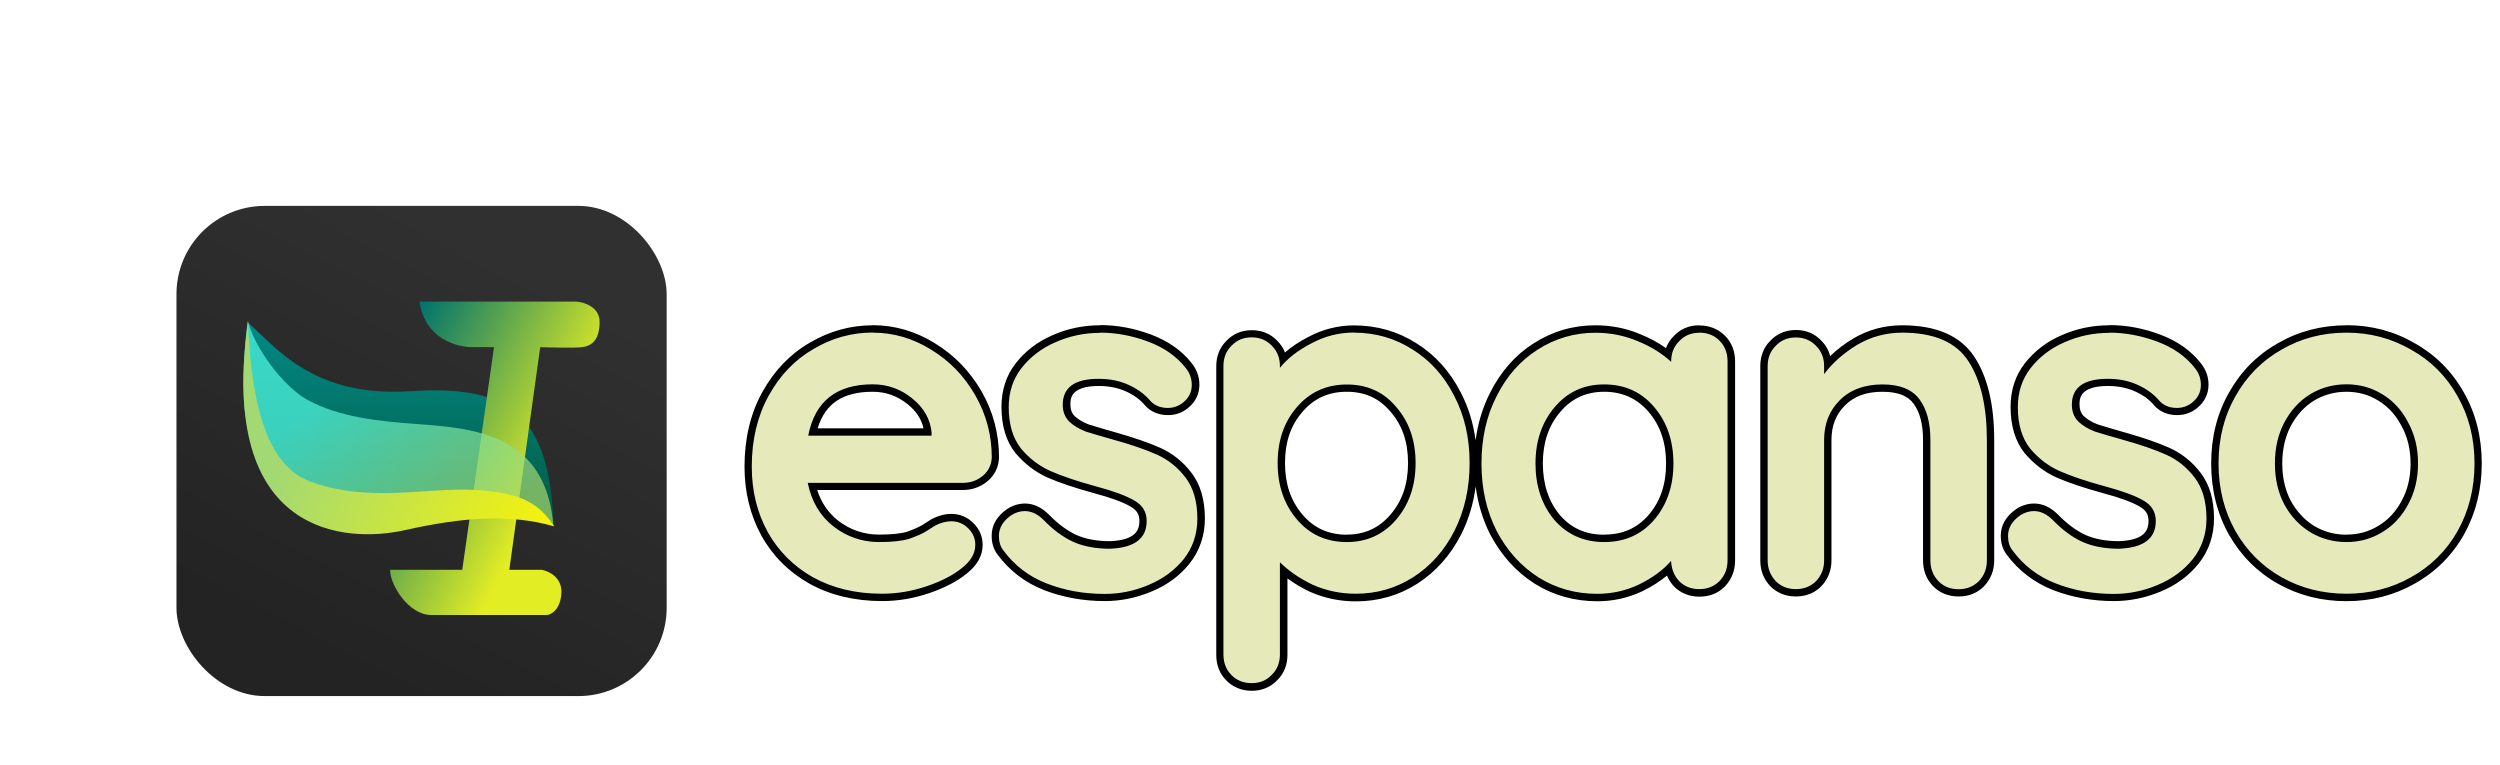 <?xml version="1.0" encoding="UTF-8"?>
<svg id="Layer_4" data-name="Layer 4" xmlns="http://www.w3.org/2000/svg" xmlns:xlink="http://www.w3.org/1999/xlink" viewBox="0 0 255 78">
  <defs>
    <linearGradient id="linear-gradient" x1="52.81" y1="191.27" x2="32.25" y2="151.58" gradientTransform="translate(0 218.33) scale(1 -1)" gradientUnits="userSpaceOnUse">
      <stop offset="0" stop-color="#303030"/>
      <stop offset="1" stop-color="#232323"/>
    </linearGradient>
    <linearGradient id="linear-gradient-2" x1="40.68" y1="185.46" x2="40.68" y2="164.49" gradientTransform="translate(0 218.33) scale(1 -1)" gradientUnits="userSpaceOnUse">
      <stop offset="0" stop-color="#028987"/>
      <stop offset="1" stop-color="#025a42"/>
    </linearGradient>
    <linearGradient id="linear-gradient-3" x1="38.52" y1="178.08" x2="55.98" y2="169.23" gradientTransform="translate(0 218.33) scale(1 -1)" gradientUnits="userSpaceOnUse">
      <stop offset="0" stop-color="#03756b"/>
      <stop offset="1" stop-color="#e3ed24"/>
    </linearGradient>
    <linearGradient id="linear-gradient-4" x1="33.8" y1="178.93" x2="48.31" y2="162.84" gradientTransform="translate(0 218.33) scale(1 -1)" gradientUnits="userSpaceOnUse">
      <stop offset="0" stop-color="#51fbe5"/>
      <stop offset="1" stop-color="#a4d76c"/>
    </linearGradient>
    <linearGradient id="linear-gradient-5" x1="30.15" y1="174.55" x2="58.39" y2="162.55" gradientTransform="translate(0 218.33) scale(1 -1)" gradientUnits="userSpaceOnUse">
      <stop offset="0" stop-color="#a3d972"/>
      <stop offset="1" stop-color="#fff500"/>
    </linearGradient>
  </defs>
  <g id="espanso">
    <path d="M127.68,70.07c-.93,0-1.71-.31-2.33-.93-.61-.62-.93-1.41-.93-2.38v-29.42c0-.93.31-1.72.93-2.33.61-.64,1.39-.97,2.33-.97s1.72.33,2.34.98c.45.45.73.99.85,1.61.73-.72,1.64-1.37,2.74-1.93,1.42-.76,2.93-1.15,4.49-1.15,2.27,0,4.36.6,6.2,1.79,1.84,1.15,3.3,2.78,4.35,4.85,1.08,2.06,1.62,4.43,1.62,7.03s-.53,4.99-1.58,7.08c-1.05,2.07-2.51,3.72-4.36,4.9-1.81,1.15-3.85,1.74-6.06,1.74-1.58,0-3.1-.32-4.52-.94-1.08-.51-2.03-1.12-2.83-1.79v8.56c0,.93-.31,1.71-.93,2.33-.61.64-1.39.97-2.33.97ZM137.38,39.59c-1.98,0-3.55.71-4.8,2.17-1.25,1.43-1.88,3.27-1.88,5.47s.63,4.06,1.88,5.52c1.25,1.46,2.82,2.17,4.8,2.17s3.51-.71,4.75-2.17c1.25-1.46,1.88-3.32,1.88-5.52s-.63-4.04-1.88-5.47c-1.22-1.47-2.78-2.18-4.76-2.18ZM239.34,60.95c-2.49,0-4.78-.58-6.81-1.73-2.04-1.15-3.67-2.78-4.84-4.84-1.18-2.1-1.78-4.48-1.78-7.1s.6-4.99,1.78-7.05c1.18-2.1,2.81-3.74,4.84-4.89,2.03-1.18,4.32-1.78,6.81-1.78s4.73.6,6.76,1.78c2.06,1.15,3.71,2.79,4.89,4.89,1.18,2.06,1.78,4.43,1.78,7.05s-.6,5-1.78,7.1c-1.18,2.07-2.83,3.7-4.9,4.85-2.03,1.15-4.3,1.73-6.76,1.73ZM239.34,39.59c-1.27,0-2.45.32-3.5.96-1.02.63-1.87,1.55-2.5,2.74-.61,1.15-.92,2.5-.92,4s.31,2.85.92,4c.63,1.15,1.48,2.05,2.5,2.69,1.05.63,2.23.95,3.5.95s2.43-.32,3.45-.95c1.06-.63,1.9-1.54,2.5-2.69.64-1.16.97-2.5.97-4s-.32-2.84-.96-3.99c-.61-1.19-1.45-2.11-2.5-2.74-1.03-.63-2.19-.96-3.45-.96ZM215.61,60.95c-2.15,0-4.18-.36-6.04-1.08-1.88-.73-3.44-1.92-4.63-3.54-.33-.44-.5-1-.5-1.66,0-.96.47-1.77,1.41-2.42.52-.33,1.06-.5,1.61-.5.77,0,1.51.34,2.19,1.02.93.96,1.89,1.68,2.87,2.13,1,.45,2.22.69,3.63.69,2.26-.09,3.37-.89,3.37-2.46,0-.79-.36-1.37-1.1-1.78-.8-.46-2.1-.94-3.85-1.41-1.87-.51-3.42-1.04-4.61-1.55-1.2-.53-2.26-1.34-3.16-2.41-.89-1.13-1.34-2.63-1.34-4.47,0-1.61.46-3.03,1.37-4.21.93-1.2,2.15-2.12,3.6-2.75,1.48-.66,3.06-.99,4.71-.99s3.36.31,5.03.94c1.69.63,3.04,1.57,4,2.81.47.57.7,1.23.7,1.96,0,.85-.35,1.57-1.05,2.12-.51.4-1.11.61-1.77.61-.8,0-1.47-.26-1.99-.78-.56-.68-1.27-1.21-2.14-1.6-.85-.39-1.83-.59-2.92-.59-2.93,0-3.27,1.29-3.27,2.26,0,.61.18,1.08.56,1.46.4.37.92.69,1.55.92.68.22,1.65.5,2.9.85,1.74.48,3.21.99,4.37,1.51,1.21.54,2.24,1.37,3.07,2.47.85,1.12,1.28,2.6,1.28,4.4,0,1.65-.5,3.11-1.47,4.36-.97,1.2-2.23,2.13-3.75,2.75-1.48.62-3.03.94-4.61.94ZM162.91,60.95c-2.27,0-4.36-.58-6.2-1.74-1.84-1.19-3.32-2.83-4.4-4.9-1.05-2.06-1.58-4.43-1.58-7.04s.53-4.97,1.58-7.03c1.05-2.1,2.5-3.75,4.31-4.9,1.84-1.19,3.9-1.79,6.11-1.79,1.58,0,3.08.3,4.47.89,1.12.45,2.11,1.02,2.96,1.7.12-.64.41-1.17.86-1.62.61-.64,1.39-.97,2.33-.97s1.71.31,2.33.93c.61.61.93,1.41.93,2.38v20.3c0,.93-.31,1.72-.92,2.37-.62.62-1.41.93-2.34.93s-1.71-.31-2.33-.93c-.4-.43-.67-.93-.82-1.51-.76.72-1.71,1.37-2.83,1.92-1.39.66-2.88,1-4.44,1ZM163.63,39.59c-1.95,0-3.51.71-4.75,2.17-1.25,1.46-1.88,3.32-1.88,5.52s.62,4.06,1.83,5.52c1.24,1.42,2.81,2.12,4.8,2.12s3.56-.7,4.81-2.13c1.24-1.46,1.88-3.31,1.88-5.51s-.63-4.06-1.88-5.52c-1.25-1.46-2.82-2.17-4.8-2.17ZM112.68,60.95c-2.15,0-4.18-.36-6.04-1.08-1.88-.73-3.44-1.92-4.63-3.54-.33-.45-.5-1-.5-1.66,0-.96.47-1.77,1.41-2.42.52-.33,1.06-.5,1.61-.5.77,0,1.51.34,2.19,1.02.93.96,1.89,1.68,2.87,2.13,1,.45,2.22.69,3.63.69,2.26-.09,3.37-.89,3.37-2.46,0-.79-.36-1.37-1.1-1.78-.8-.46-2.1-.94-3.85-1.41-1.87-.52-3.42-1.04-4.61-1.55-1.2-.53-2.27-1.34-3.16-2.41-.89-1.13-1.34-2.63-1.34-4.47,0-1.61.46-3.03,1.37-4.21.93-1.2,2.15-2.12,3.6-2.75,1.48-.66,3.06-.99,4.71-.99s3.36.31,5.03.94c1.69.63,3.04,1.57,4,2.81.47.57.7,1.23.7,1.96,0,.85-.35,1.57-1.05,2.12-.51.4-1.11.61-1.77.61-.8,0-1.47-.26-1.99-.78-.56-.68-1.27-1.21-2.14-1.6-.85-.39-1.83-.59-2.92-.59-2.93,0-3.27,1.29-3.27,2.26,0,.61.18,1.08.56,1.46.4.37.93.69,1.55.92.68.22,1.65.5,2.9.85,1.74.48,3.21.99,4.37,1.51,1.21.54,2.24,1.37,3.07,2.47.85,1.12,1.28,2.6,1.28,4.4,0,1.65-.5,3.11-1.47,4.36-.97,1.2-2.23,2.13-3.75,2.75-1.48.62-3.03.94-4.61.94ZM89.98,60.95c-2.74,0-5.18-.58-7.24-1.73-2.04-1.15-3.64-2.75-4.75-4.75-1.11-2.03-1.68-4.34-1.68-6.85,0-2.8.6-5.3,1.77-7.43,1.18-2.13,2.76-3.78,4.7-4.9,1.93-1.15,4.03-1.73,6.24-1.73s4.24.6,6.15,1.78c1.93,1.18,3.49,2.79,4.64,4.79,1.15,2,1.73,4.2,1.73,6.52-.04.89-.39,1.61-1.05,2.16-.64.54-1.4.81-2.26.81h-15.37c.41,1.58,1.21,2.86,2.4,3.79,1.3,1,2.79,1.5,4.42,1.5,1.27,0,2.27-.11,2.96-.32.69-.24,1.25-.49,1.64-.73.45-.29.75-.48.92-.58.65-.33,1.26-.48,1.82-.48.77,0,1.44.28,1.99.83.55.55.83,1.21.83,1.94,0,.98-.5,1.87-1.49,2.65-.92.76-2.17,1.41-3.71,1.93-1.54.52-3.11.79-4.68.79ZM94.64,44.07c-.13-1.2-.72-2.23-1.83-3.13-1.11-.9-2.39-1.36-3.8-1.36-3.38,0-5.38,1.47-6.11,4.48h11.73ZM199.78,60.47c-.93,0-1.71-.31-2.33-.93-.62-.65-.93-1.45-.93-2.38v-12.29c0-1.67-.35-2.98-1.03-3.9-.66-.92-1.84-1.38-3.49-1.38-1.74,0-3.12.51-4.1,1.52-1,1-1.48,2.23-1.48,3.77v12.29c0,.93-.31,1.72-.92,2.37-.62.62-1.41.93-2.34.93s-1.71-.31-2.33-.93c-.62-.65-.93-1.45-.93-2.38v-19.82c0-.93.31-1.71.93-2.33.61-.64,1.39-.97,2.33-.97s1.72.33,2.34.98c.56.56.87,1.27.91,2.1.78-.85,1.72-1.61,2.8-2.26,1.46-.86,3.08-1.3,4.8-1.3,3.38,0,5.77,1.04,7.08,3.1,1.28,1.97,1.93,4.74,1.93,8.22v12.29c0,.93-.31,1.72-.92,2.37-.62.62-1.41.93-2.34.93Z" style="fill: #e6eabb; stroke-width: 0px;"/>
    <path d="M239.34,33.93c2.4,0,4.59.58,6.58,1.73,2.02,1.12,3.6,2.7,4.75,4.75,1.15,2.02,1.73,4.3,1.73,6.86s-.58,4.86-1.73,6.91c-1.15,2.02-2.74,3.58-4.75,4.7-1.98,1.12-4.18,1.68-6.58,1.68s-4.64-.56-6.62-1.68c-1.98-1.12-3.55-2.69-4.7-4.7-1.15-2.05-1.73-4.35-1.73-6.91s.58-4.85,1.73-6.86c1.15-2.05,2.72-3.63,4.7-4.75,1.98-1.15,4.19-1.73,6.62-1.73M239.34,55.29c1.34,0,2.56-.34,3.65-1.01,1.12-.67,2-1.62,2.64-2.83.67-1.22,1.01-2.61,1.01-4.18s-.34-2.96-1.01-4.18c-.64-1.25-1.52-2.21-2.64-2.88-1.09-.67-2.3-1.01-3.65-1.01s-2.58.34-3.7,1.01c-1.09.67-1.97,1.63-2.64,2.88-.64,1.22-.96,2.61-.96,4.18s.32,2.96.96,4.18c.67,1.22,1.55,2.16,2.64,2.83,1.12.67,2.35,1.01,3.7,1.01M215.13,33.93c1.63,0,3.26.3,4.9.91,1.63.61,2.91,1.5,3.84,2.69.42.51.62,1.09.62,1.73,0,.74-.3,1.34-.91,1.82-.45.35-.96.53-1.54.53-.7,0-1.28-.22-1.73-.67-.58-.7-1.33-1.26-2.26-1.68-.9-.42-1.92-.62-3.07-.62-2.43,0-3.65.88-3.65,2.64,0,.7.22,1.28.67,1.73.45.42,1.01.75,1.68,1.01.7.22,1.68.51,2.93.86,1.73.48,3.17.98,4.32,1.49,1.15.51,2.13,1.3,2.93,2.35s1.2,2.45,1.2,4.18c0,1.57-.46,2.94-1.39,4.13-.93,1.15-2.13,2.03-3.6,2.64-1.44.61-2.93.91-4.46.91-2.11,0-4.08-.35-5.9-1.06-1.82-.7-3.31-1.84-4.46-3.41-.29-.38-.43-.86-.43-1.44,0-.83.42-1.54,1.25-2.11.45-.29.91-.43,1.39-.43.67,0,1.31.3,1.92.91.96.99,1.95,1.73,2.98,2.21,1.06.48,2.32.72,3.79.72,2.5-.1,3.74-1.04,3.74-2.83,0-.93-.43-1.63-1.3-2.11-.83-.48-2.14-.96-3.94-1.44-1.86-.51-3.38-1.02-4.56-1.54-1.15-.51-2.16-1.28-3.02-2.3-.83-1.06-1.25-2.46-1.25-4.22,0-1.54.43-2.86,1.3-3.98.9-1.15,2.05-2.03,3.46-2.64,1.44-.64,2.96-.96,4.56-.96M194.02,33.93c3.26,0,5.52.98,6.77,2.93,1.25,1.92,1.87,4.59,1.87,8.02v12.29c0,.83-.27,1.54-.82,2.11-.54.54-1.23.82-2.06.82s-1.52-.27-2.06-.82c-.54-.58-.82-1.28-.82-2.11v-12.29c0-1.76-.37-3.14-1.1-4.13-.74-1.02-2-1.54-3.79-1.54s-3.31.54-4.37,1.63c-1.06,1.06-1.58,2.4-1.58,4.03v12.29c0,.83-.27,1.54-.82,2.11-.54.54-1.23.82-2.06.82s-1.52-.27-2.06-.82c-.54-.58-.82-1.28-.82-2.11v-19.82c0-.83.27-1.52.82-2.06.54-.58,1.23-.86,2.06-.86s1.52.29,2.06.86c.54.54.82,1.23.82,2.06v.82c.86-1.15,1.98-2.14,3.36-2.98,1.41-.83,2.94-1.25,4.61-1.25M173.33,33.93c.83,0,1.52.27,2.06.82.54.54.82,1.25.82,2.11v20.3c0,.83-.27,1.54-.82,2.11-.54.54-1.23.82-2.06.82s-1.52-.27-2.06-.82c-.51-.54-.78-1.23-.82-2.06-.8.93-1.89,1.73-3.26,2.4-1.34.64-2.77.96-4.27.96-2.21,0-4.21-.56-6-1.68-1.79-1.15-3.22-2.74-4.27-4.75-1.02-2.02-1.54-4.3-1.54-6.86s.51-4.85,1.54-6.86c1.02-2.05,2.42-3.63,4.18-4.75,1.79-1.15,3.76-1.73,5.9-1.73,1.54,0,2.98.29,4.32.86,1.34.54,2.48,1.25,3.41,2.11v-.05c0-.83.27-1.52.82-2.06.54-.58,1.23-.86,2.06-.86M163.63,55.29c2.08,0,3.78-.75,5.09-2.26,1.31-1.54,1.97-3.46,1.97-5.76s-.66-4.22-1.97-5.76-3.01-2.3-5.09-2.3-3.73.77-5.04,2.3c-1.31,1.54-1.97,3.46-1.97,5.76s.64,4.22,1.92,5.76c1.31,1.5,3.01,2.26,5.09,2.26M138.1,33.93c2.21,0,4.21.58,6,1.73,1.79,1.12,3.2,2.69,4.22,4.7,1.06,2.02,1.58,4.3,1.58,6.86s-.51,4.86-1.54,6.91c-1.02,2.02-2.43,3.6-4.22,4.75-1.76,1.12-3.71,1.68-5.86,1.68-1.54,0-2.99-.3-4.37-.91-1.34-.64-2.46-1.41-3.36-2.3v9.41c0,.83-.27,1.52-.82,2.06-.54.58-1.23.86-2.06.86s-1.52-.27-2.06-.82c-.54-.54-.82-1.25-.82-2.11v-29.42c0-.83.27-1.52.82-2.06.54-.58,1.23-.86,2.06-.86s1.52.29,2.06.86c.54.54.82,1.23.82,2.06v.19c.77-.96,1.84-1.79,3.22-2.5,1.38-.74,2.82-1.1,4.32-1.1M137.38,55.29c2.05,0,3.73-.77,5.04-2.3,1.31-1.54,1.97-3.46,1.97-5.76s-.66-4.21-1.97-5.71c-1.28-1.54-2.96-2.3-5.04-2.3s-3.78.77-5.09,2.3c-1.31,1.5-1.97,3.41-1.97,5.71s.66,4.22,1.97,5.76c1.31,1.54,3.01,2.3,5.09,2.3M112.2,33.93c1.63,0,3.26.3,4.9.91,1.63.61,2.91,1.5,3.84,2.69.42.51.62,1.09.62,1.73,0,.74-.3,1.34-.91,1.82-.45.35-.96.53-1.54.53-.7,0-1.28-.22-1.73-.67-.58-.7-1.33-1.26-2.26-1.68-.9-.42-1.92-.62-3.07-.62-2.43,0-3.65.88-3.65,2.64,0,.7.22,1.28.67,1.73.45.42,1.01.75,1.68,1.01.7.22,1.68.51,2.93.86,1.73.48,3.17.98,4.32,1.49s2.13,1.3,2.93,2.35,1.2,2.45,1.2,4.18c0,1.57-.46,2.94-1.39,4.13-.93,1.15-2.13,2.03-3.6,2.64-1.44.61-2.93.91-4.46.91-2.11,0-4.08-.35-5.9-1.06-1.82-.7-3.31-1.84-4.46-3.41-.29-.38-.43-.86-.43-1.44,0-.83.42-1.54,1.25-2.11.45-.29.91-.43,1.39-.43.67,0,1.31.3,1.92.91.96.99,1.95,1.73,2.98,2.21,1.06.48,2.32.72,3.79.72,2.5-.1,3.74-1.04,3.74-2.83,0-.93-.43-1.63-1.3-2.11-.83-.48-2.14-.96-3.94-1.44-1.86-.51-3.38-1.02-4.56-1.54-1.15-.51-2.16-1.28-3.02-2.3-.83-1.06-1.25-2.46-1.25-4.22,0-1.54.43-2.86,1.3-3.98.9-1.15,2.05-2.03,3.46-2.64,1.44-.64,2.96-.96,4.56-.96M89.02,33.93c2.11,0,4.1.58,5.95,1.73,1.89,1.15,3.39,2.7,4.51,4.66s1.68,4.06,1.68,6.34c-.03.77-.34,1.39-.91,1.87-.58.48-1.25.72-2.02.72h-15.84c.38,1.89,1.26,3.38,2.64,4.46,1.38,1.06,2.93,1.58,4.66,1.58,1.31,0,2.34-.11,3.07-.34.74-.26,1.31-.51,1.73-.77.45-.29.75-.48.91-.58.58-.29,1.12-.43,1.63-.43.67,0,1.25.24,1.73.72.48.48.72,1.04.72,1.68,0,.86-.45,1.65-1.34,2.35-.9.74-2.1,1.36-3.6,1.87s-3.02.77-4.56.77c-2.69,0-5.04-.56-7.06-1.68-1.98-1.12-3.52-2.66-4.61-4.61-1.09-1.98-1.63-4.21-1.63-6.67,0-2.75.58-5.17,1.73-7.25,1.15-2.08,2.67-3.66,4.56-4.75,1.89-1.12,3.9-1.68,6.05-1.68M82.44,44.44h12.58v-.34c-.13-1.34-.78-2.5-1.97-3.46-1.18-.96-2.53-1.44-4.03-1.44-3.71,0-5.9,1.74-6.58,5.23M239.34,33.18c-2.55,0-4.91.62-7,1.83-2.09,1.18-3.77,2.87-4.98,5.03-1.21,2.12-1.82,4.55-1.82,7.23s.61,5.13,1.82,7.28c1.22,2.13,2.89,3.81,4.99,4.99,2.09,1.18,4.44,1.78,6.99,1.78s4.86-.6,6.94-1.78c2.12-1.18,3.82-2.86,5.03-4.99,1.21-2.16,1.83-4.61,1.83-7.28s-.61-5.11-1.83-7.24c-1.21-2.16-2.91-3.85-5.04-5.04-2.08-1.21-4.42-1.82-6.94-1.82h0ZM239.34,54.54c-1.2,0-2.31-.3-3.31-.9-.96-.6-1.76-1.46-2.37-2.55-.57-1.09-.87-2.38-.87-3.81s.29-2.73.87-3.83c.6-1.12,1.4-1.99,2.37-2.59.99-.59,2.1-.9,3.3-.9s2.29.3,3.25.9c1,.6,1.79,1.47,2.37,2.58.62,1.12.93,2.4.93,3.83s-.31,2.72-.91,3.81c-.58,1.1-1.37,1.95-2.37,2.55-.97.6-2.07.9-3.26.9h0ZM215.13,33.18c-1.7,0-3.33.34-4.86,1.02-1.51.65-2.77,1.62-3.74,2.86-.97,1.25-1.45,2.75-1.45,4.44,0,1.92.47,3.5,1.41,4.69.95,1.13,2.06,1.97,3.31,2.53,1.22.53,2.78,1.05,4.67,1.57,1.73.46,2.99.92,3.76,1.37.64.36.92.8.92,1.46,0,.92-.34,1.98-3.02,2.08-1.33,0-2.5-.22-3.45-.65-.93-.44-1.86-1.13-2.75-2.05-.76-.76-1.58-1.14-2.46-1.14-.62,0-1.23.19-1.8.55-1.06.74-1.59,1.65-1.59,2.74,0,.74.2,1.38.58,1.89,1.23,1.67,2.84,2.9,4.79,3.66,1.9.73,3.98,1.11,6.17,1.11,1.63,0,3.23-.33,4.76-.97,1.58-.65,2.89-1.61,3.89-2.86,1.04-1.32,1.56-2.87,1.56-4.6,0-1.89-.45-3.44-1.35-4.63-.87-1.15-1.96-2.02-3.22-2.58-1.18-.52-2.67-1.04-4.42-1.53-1.23-.35-2.21-.64-2.9-.86-.54-.21-1.02-.49-1.4-.84-.28-.29-.43-.68-.43-1.18,0-.57,0-1.89,2.9-1.89,1.04,0,1.96.19,2.76.55.83.37,1.49.86,1.99,1.47.02.02.03.04.05.06.59.59,1.35.89,2.26.89.75,0,1.42-.23,2-.69.78-.62,1.2-1.45,1.2-2.41,0-.81-.27-1.55-.79-2.2-1-1.28-2.4-2.26-4.16-2.92-1.71-.64-3.44-.96-5.16-.96h0ZM194.02,33.18c-1.79,0-3.47.45-4.99,1.35-.88.53-1.67,1.13-2.35,1.79-.16-.6-.46-1.13-.91-1.58-.67-.71-1.55-1.08-2.59-1.08s-1.92.37-2.61,1.1c-.67.67-1.02,1.54-1.02,2.58v19.82c0,1.03.34,1.91,1.02,2.63.7.7,1.58,1.05,2.61,1.05s1.91-.35,2.59-1.04c.69-.73,1.04-1.62,1.04-2.64v-12.29c0-1.44.45-2.58,1.36-3.5.93-.95,2.18-1.41,3.84-1.41,1.55,0,2.59.4,3.18,1.22.64.86.96,2.1.96,3.69v12.29c0,1.03.34,1.91,1.02,2.63.7.7,1.57,1.05,2.61,1.05s1.91-.35,2.59-1.04c.69-.73,1.04-1.62,1.04-2.64v-12.29c0-3.56-.67-6.39-1.99-8.42-1.39-2.17-3.88-3.27-7.4-3.27h0ZM173.33,33.18c-1.04,0-1.92.37-2.61,1.1-.36.36-.62.77-.79,1.23-.77-.55-1.64-1.03-2.6-1.41-1.42-.61-2.97-.92-4.6-.92-2.28,0-4.4.62-6.31,1.85-1.87,1.19-3.36,2.89-4.44,5.05-.75,1.47-1.24,3.09-1.47,4.84-.23-1.77-.74-3.41-1.52-4.9-1.08-2.12-2.59-3.8-4.49-4.99-1.9-1.22-4.05-1.84-6.4-1.84-1.62,0-3.19.4-4.67,1.19-.9.46-1.69.99-2.36,1.57-.17-.44-.44-.84-.79-1.19-.67-.71-1.55-1.08-2.59-1.08s-1.92.37-2.61,1.1c-.67.67-1.02,1.54-1.02,2.58v29.42c0,1.07.35,1.96,1.04,2.64.69.69,1.56,1.04,2.59,1.04s1.92-.37,2.61-1.1c.67-.67,1.02-1.54,1.02-2.58v-7.78c.68.5,1.45.96,2.29,1.36,1.48.66,3.06.98,4.69.98,2.28,0,4.38-.6,6.26-1.8,1.9-1.22,3.41-2.92,4.49-5.05.75-1.49,1.24-3.12,1.47-4.87.23,1.76.72,3.39,1.47,4.87,1.12,2.13,2.64,3.83,4.54,5.04,1.91,1.2,4.07,1.8,6.41,1.8,1.61,0,3.16-.35,4.59-1.03.96-.47,1.79-1,2.5-1.59.17.4.41.77.71,1.1.7.7,1.58,1.05,2.61,1.05s1.91-.35,2.59-1.04c.69-.73,1.04-1.62,1.04-2.64v-20.3c0-1.07-.35-1.96-1.04-2.64-.69-.69-1.56-1.04-2.59-1.04h0ZM163.63,54.54c-1.87,0-3.35-.65-4.52-2-1.15-1.38-1.74-3.15-1.74-5.27s.58-3.86,1.79-5.27c1.17-1.37,2.64-2.04,4.47-2.04s3.34.67,4.52,2.04c1.2,1.41,1.79,3.13,1.79,5.27s-.58,3.86-1.79,5.27c-1.17,1.34-2.65,1.99-4.52,1.99h0ZM137.38,54.54c-1.87,0-3.34-.67-4.52-2.04-1.2-1.41-1.79-3.13-1.79-5.27s.58-3.84,1.78-5.22c1.18-1.38,2.66-2.05,4.52-2.05s3.32.67,4.46,2.03c1.21,1.39,1.79,3.1,1.79,5.23s-.58,3.86-1.79,5.27c-1.17,1.37-2.64,2.04-4.47,2.04h0ZM112.2,33.18c-1.7,0-3.33.34-4.86,1.02-1.51.65-2.77,1.62-3.74,2.86-.97,1.25-1.45,2.75-1.45,4.44,0,1.92.47,3.5,1.41,4.69.95,1.13,2.06,1.97,3.31,2.53,1.22.53,2.78,1.05,4.67,1.57,1.73.46,2.99.92,3.76,1.37.64.36.92.8.92,1.46,0,.92-.34,1.98-3.02,2.08-1.33,0-2.5-.22-3.45-.65-.93-.44-1.86-1.13-2.75-2.05-.76-.76-1.58-1.14-2.46-1.14-.62,0-1.23.19-1.8.55-1.06.74-1.59,1.65-1.59,2.74,0,.74.2,1.38.58,1.89,1.23,1.67,2.84,2.9,4.79,3.66,1.9.73,3.98,1.11,6.17,1.11,1.63,0,3.23-.33,4.76-.97,1.58-.65,2.89-1.61,3.89-2.86,1.04-1.32,1.56-2.87,1.56-4.6,0-1.89-.45-3.44-1.35-4.63-.87-1.15-1.96-2.02-3.22-2.58-1.18-.52-2.67-1.04-4.42-1.53-1.23-.35-2.21-.64-2.9-.86-.54-.21-1.02-.49-1.4-.84-.28-.29-.43-.68-.43-1.18,0-.57,0-1.89,2.9-1.89,1.04,0,1.96.19,2.76.55.83.37,1.49.86,1.99,1.47.02.02.03.04.05.06.59.59,1.35.89,2.26.89.75,0,1.42-.23,2-.69.78-.62,1.2-1.45,1.2-2.41,0-.81-.27-1.55-.79-2.2-1-1.28-2.4-2.26-4.16-2.92-1.71-.64-3.44-.96-5.16-.96h0ZM89.02,33.18c-2.27,0-4.43.6-6.43,1.78-1.99,1.15-3.62,2.84-4.83,5.03-1.21,2.18-1.82,4.74-1.82,7.61,0,2.58.58,4.95,1.72,7.03,1.15,2.07,2.8,3.72,4.9,4.9,2.12,1.18,4.62,1.78,7.42,1.78,1.61,0,3.23-.27,4.8-.81,1.58-.54,2.87-1.21,3.83-2,1.07-.84,1.62-1.83,1.62-2.93,0-.84-.32-1.59-.94-2.21-.62-.62-1.38-.94-2.26-.94-.63,0-1.29.17-1.97.51-.02,0-.03.02-.05.03-.16.1-.47.29-.93.59-.36.22-.89.45-1.57.69-.63.19-1.59.29-2.83.29-1.57,0-2.95-.47-4.2-1.43-1.01-.8-1.71-1.83-2.13-3.12h14.87c.94,0,1.78-.3,2.5-.89.74-.62,1.14-1.43,1.18-2.42,0-2.43-.6-4.68-1.78-6.74-1.18-2.05-2.78-3.71-4.77-4.92-1.96-1.22-4.1-1.84-6.34-1.84h0ZM83.4,43.69c.77-2.54,2.58-3.73,5.62-3.73,1.34,0,2.5.42,3.56,1.27.88.71,1.41,1.52,1.62,2.46h-10.8Z" style="stroke-width: 0px;"/>
  </g>
  <rect id="icon-background" x="18" y="21" width="50" height="50" rx="9" ry="9" style="fill: url(#linear-gradient); stroke-width: 0px;"/>
  <g id="espanso-logo">
    <path id="logo-sweep-dark-background" d="M41.92,39.9c-9.98.67-13.75-4.47-16.66-7.03-1.64,15.85,2.84,18.09,7.69,20.33,4.85,2.24,16.44-2.29,23.51.37-.36-11.28-4.56-14.35-14.54-13.67Z" style="fill: url(#linear-gradient-2); stroke-width: 0px;"/>
    <g id="logo-caret">
      <path d="M58.75,30.76h-15.97c.71,4.65,5.25,4.65,5.25,4.65h2.36l-3.24,22.71h-7.36c0,1.59,1.92,4.61,4.2,4.61h11.79c.45-.04,1.36-.53,1.48-2.18s-1.29-2.31-2.01-2.43h-3.3l3.15-22.71c1.1.04,3.5.09,4.27,0,.96-.12,1.79-.69,1.79-2.59,0-1.52-1.6-2.01-2.4-2.06Z" style="fill: url(#linear-gradient-3); stroke-width: 0px;"/>
    </g>
    <g id="logo-sweep-lime">
      <path d="M31.38,40.8c-2.53-1.39-5.47-5.42-6.1-8.09-.29,1.83-.94,8.48.19,11.38,1.41,3.62,6.08,6.6,9.91,6.6s11.65-1.18,15.31-.24c2.93.76,5.09,1.77,5.76,3.23-.72-9.26-7.82-10-13.83-10.42-3.99-.28-8.07-.73-11.24-2.46Z" style="fill: url(#linear-gradient-4); fill-opacity: .7; stroke-width: 0px;"/>
    </g>
    <g id="logo-sweep-bottom">
      <path d="M31.56,49.08c-4.72-1.79-5.99-9.03-6.26-16.21-3.13,21.94,10.07,22.53,15.97,21.21,5.9-1.32,10.72-1.69,15.26-.39-1.43-2.18-3.16-3.46-8.15-3.72-4.98-.26-10.92,1.36-16.82-.89Z" style="fill: url(#linear-gradient-5); stroke-width: 0px;"/>
    </g>
  </g>
</svg>